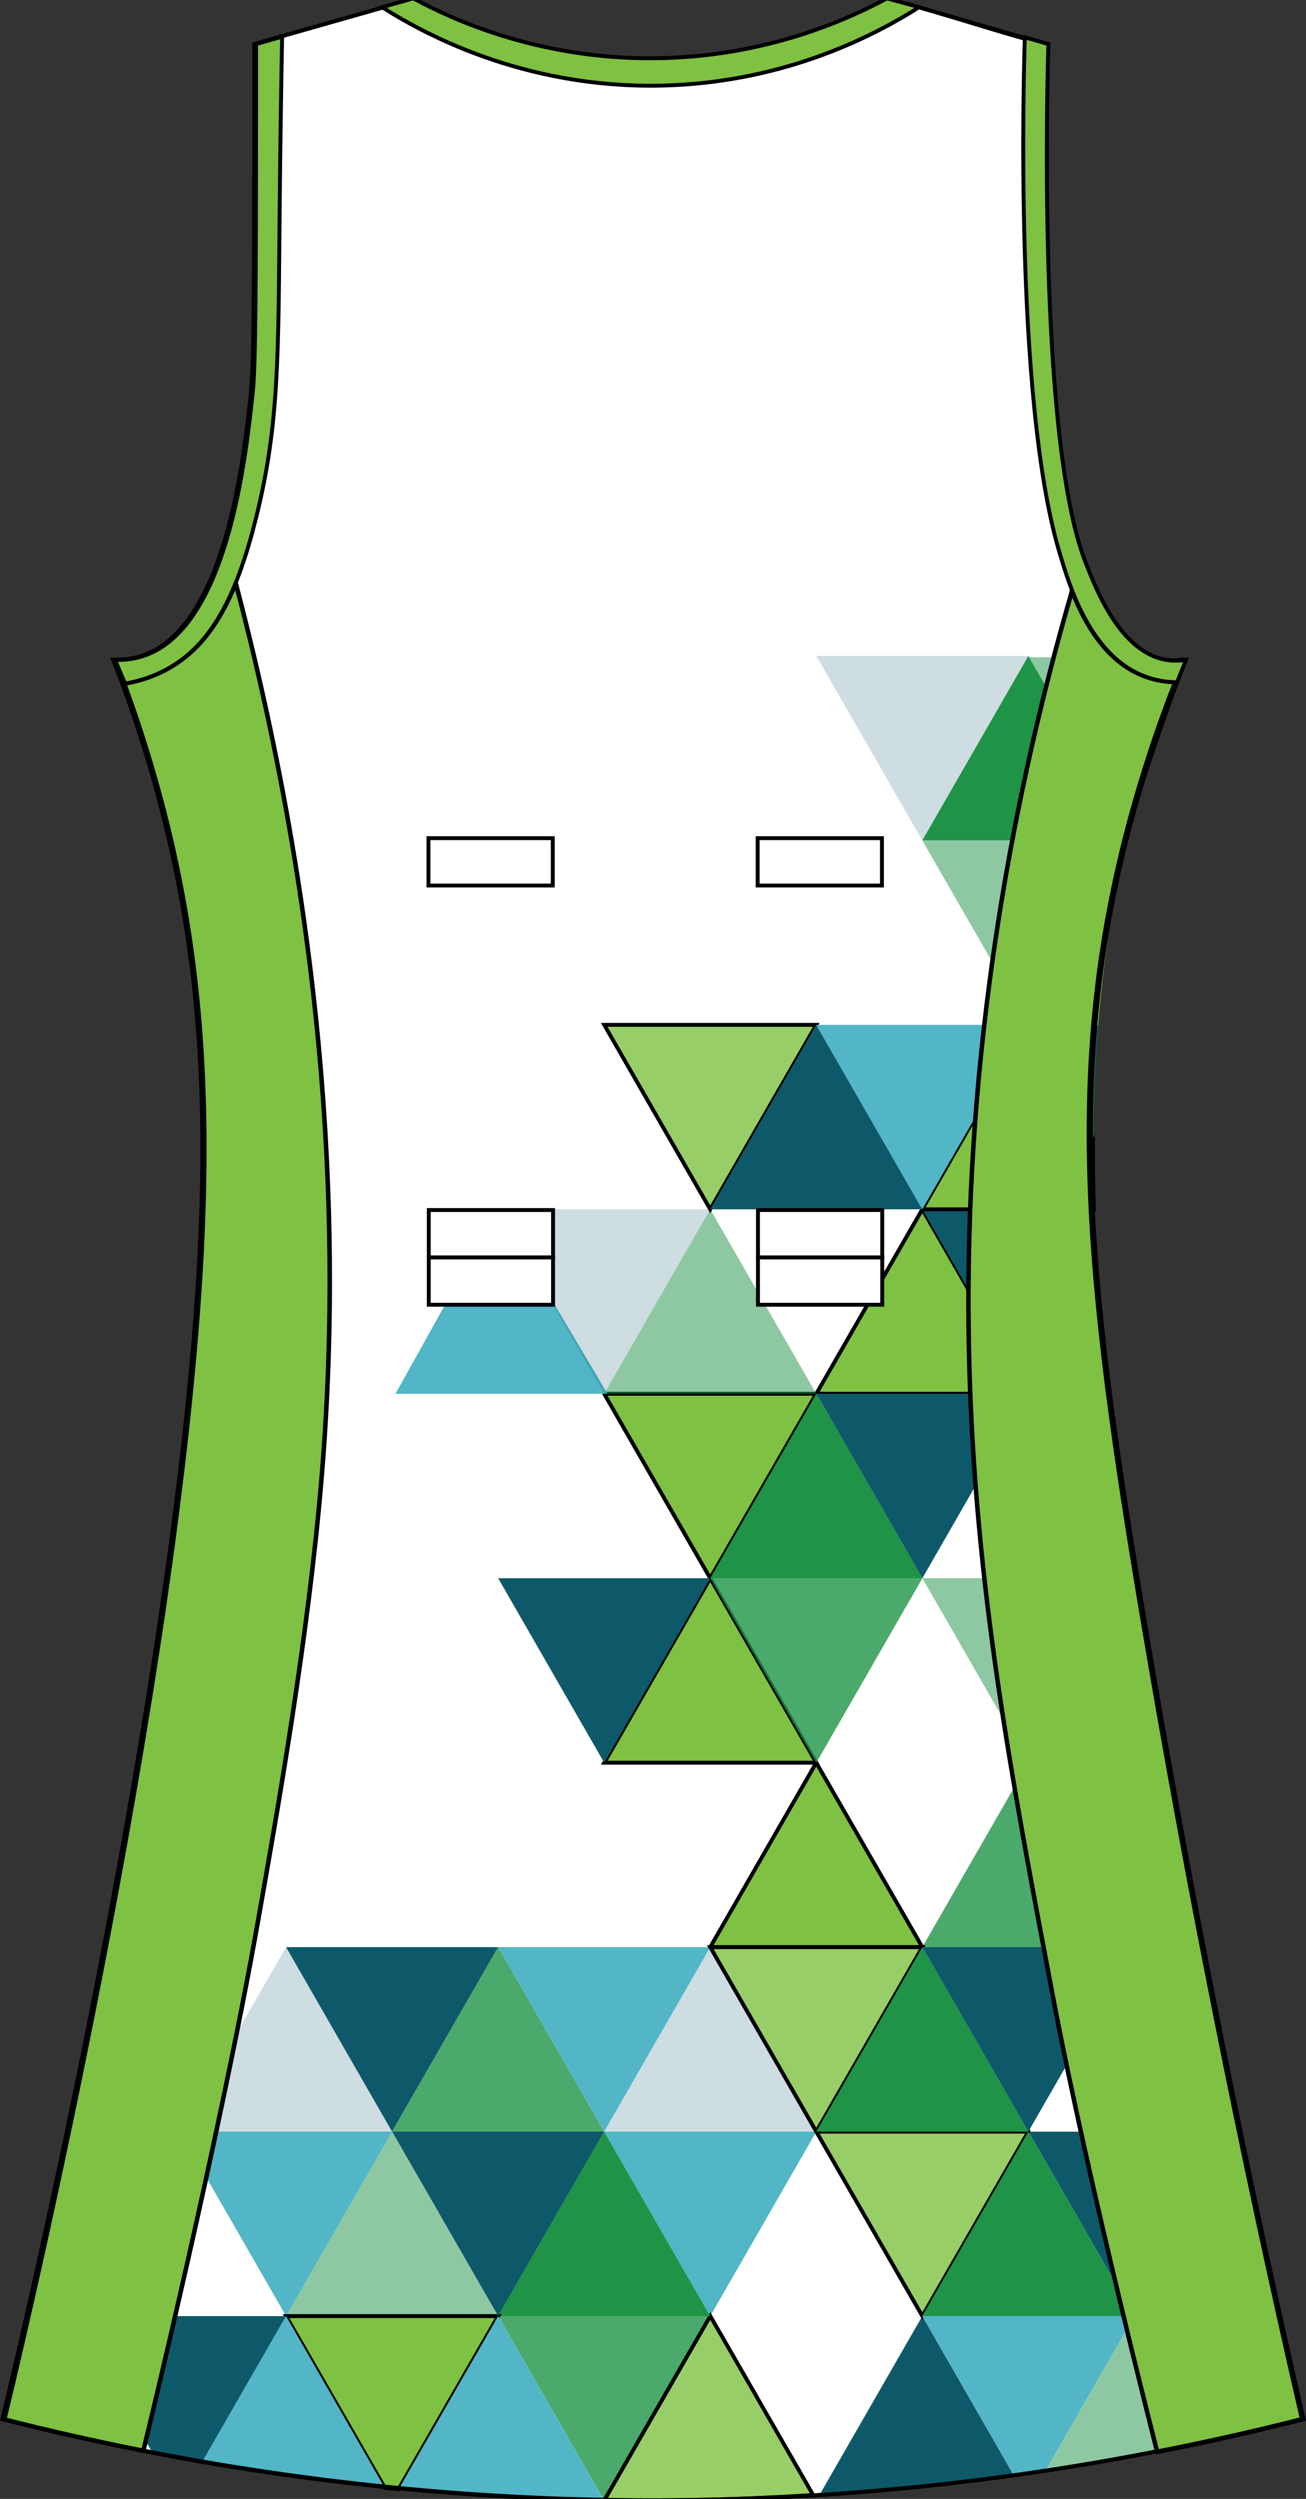 <?xml version="1.0" encoding="utf-8"?>
<!-- Generator: Adobe Illustrator 19.1.0, SVG Export Plug-In . SVG Version: 6.00 Build 0)  -->
<svg version="1.1" id="Layer_1" xmlns="http://www.w3.org/2000/svg" xmlns:xlink="http://www.w3.org/1999/xlink" x="0px" y="0px"
	 viewBox="0 0 335.2 641.14" style="enable-background:new 0 0 335.2 641.14;" xml:space="preserve">
<rect x="0" y="0" width="335.2" height="641.14" fill="#333333" stroke="none"/>
<style type="text/css">
	<![CDATA[
	@font-face{font-family:'codaheavy';src:url('/fonts/coda-heavy-webfont.woff') format('woff')}
	text{font-family:Impact,codaheavy,sans-serif}
	.Number.fill{fill:#000}
	.NumberOutline.stroke{fill:none;stroke:#777;stroke-width:2.5}
	.Colour1.fill{fill:#FFFFFF;}
	.Colour2.fill{fill:#1F9346;}
	.Colour3.fill{fill:#0E5969;}
	.Colour4.fill{fill:#52B6C7;}
	.NeckAndArmTrim.fill{fill:#7FC142;stroke:#000000;stroke-miterlimit:10;}
	.SidePanels.fill{fill:#7FC142;stroke:#000000;stroke-miterlimit:10;}
	.st0{fill:#7FC142;}
	.st1{fill:url(#SVGID_1_);}
	.st2{fill:#98D2B8;}
	.st3{fill:#DBEFEF;}
	.st4{fill:url(#SVGID_2_);}
	.st5{fill:#D0DE54;}
	.st6{fill:#0E5969;}
	.st7{fill:#97C93C;}
	.st8{fill:none;stroke:#000000;stroke-miterlimit:10;}
	.st9{fill:#FFFFFF;stroke:#000000;}
	.st10{fill:none;stroke:#000000;stroke-linecap:round;stroke-linejoin:round;}
	]]>
</style>
<path class="Colour1 fill" d="M291.1,206.55c4.47-15.83,9.35-28.62,12.95-37.33c-1.09,0.18-2.97,0.39-5.18,0
	c-11.73-2.04-17.94-18.01-20.73-25.17c-12.46-32.03-9.7-126.66-9.5-132.82c-13.82-3.76-26.78-7.81-40.6-11.57
	c0,21.92-122.64,22.21-122.64,0.29C92.17,3.7,78.93,7.46,65.69,11.23c0,4,0.01,10.03,0,17.36c-0.04,43.04-0.08,64.71-0.86,72.05
	c-1.81,16.94-6.51,60.96-28.5,67.71c-2.79,0.86-5.27,0.93-6.91,0.87c3.1,7.91,7.3,19.53,11.23,33.86
	c10.89,39.77,13.72,78.88,10.36,128.48C43.25,446.11,2.73,613.2,0.91,620.63c43.59,11.07,102.61,21.46,172.73,20.83
	c64.53-0.58,119.22-10.31,160.64-20.83c-16.37-70.93-29.71-138.78-40.59-203.13C278.39,327,272.7,271.68,291.1,206.55z"/>
<polygon class="st0" points="-187.74,168.29 -187.74,168.29 -187.74,168.29 "/>
<polygon class="st0" points="-78.88,168.29 -78.88,168.3 -78.87,168.29 "/>
<polygon class="st0" points="-133.31,168.29 -133.31,168.29 -133.31,168.29 "/>
<path class="SidePanels fill" d="M236.72,499.58h-54.43l27.21-47.32L236.72,499.58z M182.3,404.93l-27.21,47.32h54.43L182.3,404.93z"/>
<path class="SidePanels fill" d="M155.07,357.6L155.07,357.6h54.43l-27.22,47.33l0,0L155.07,357.6z M209.51,357.6L209.51,357.6l54.43,0
	l-27.21-47.32h-0.01L209.51,357.6z"/>
<path class="Colour2 fill" style="fill-opacity: 0.8" d="M263.94,452.25l27.22,47.33h-54.44L263.94,452.25L263.94,452.25z M182.29,404.93l27.22,47.32h0.01
	l27.22-47.32H182.29L182.29,404.93z M155.08,641.57l27.22-47.33v0h-54.43l0,0L155.08,641.57z M100.64,546.91L100.64,546.91h54.44
	l-27.22-47.33h-0.01L100.64,546.91z"/>
<path class="Colour4 fill" d="M182.29,499.58l-27.22,47.33l0,0l-27.22-47.33H182.29L182.29,499.58z M155.08,546.91L155.08,546.91
	l27.22,47.33l27.21-47.33v0H155.08z"/>
<path class="Colour4 fill" d="M100.64,546.91l-27.22,47.33L46.2,546.91v0H100.64z M127.86,310.28l-26.36,47.33h54.42L127.86,310.28z"/>
<path class="Colour3 fill" style="fill-opacity: 0.2" d="M127.86,310.28L127.86,310.28h54.43l-27.21,47.32h-0.01L127.86,310.28z M46.2,546.91h54.44l0,0
	l-27.21-47.33h0L46.2,546.91z M182.29,499.58l-27.22,47.33h54.43L182.29,499.58z M209.51,168.29L209.51,168.29l27.21,47.33
	l27.22-47.33H209.51z"/>
<path class="Colour2 fill" style="fill-opacity: 0.5" d="M182.29,310.28l27.21,47.32v0h-54.43l27.21-47.32H182.29z M289,215.62h-52.28l27.21,47.32l23.73-41.26
	C288.09,219.66,288.54,217.64,289,215.62z M263.94,452.25l26.19-45.54c-0.09-0.6-0.17-1.19-0.25-1.79h-53.15L263.94,452.25z"/>
<path class="Colour2 fill" style="fill-opacity: 0.5" d="M100.64,546.91L100.64,546.91l27.22,47.33l0,0H73.42l0,0L100.64,546.91z M268.51,633.62
	c14.59-2.25,28.26-4.85,40.92-7.6l-18.28-31.77L268.51,633.62z"/>
<path class="Colour3 fill" d="M127.86,404.93h54.44l-27.22,47.32h-0.01L127.86,404.93L127.86,404.93z M127.85,499.58H73.42l27.21,47.33
	L127.85,499.58z M280.77,310.28h-44.05l27.21,47.32h0l17.61-30.63C281.21,321.28,280.95,315.72,280.77,310.28z M291.15,594.24
	l25.07-43.58c-0.26-1.24-0.53-2.49-0.79-3.75l-51.49,0.01L291.15,594.24z M236.72,594.25l-26.34,45.8c17.5-1.17,34.1-2.97,49.7-5.18
	L236.72,594.25z"/>
<path class="SidePanels fill" style="fill-opacity: 0.8;" d="M209.51,546.91h54.43l0,0.01l-27.21,47.32l0,0L209.51,546.91L209.51,546.91z M209.51,546.91L209.51,546.91
	l27.22-47.32v0h-54.43l0,0L209.51,546.91z M209.5,262.95h-54.42l27.21,47.32L209.5,262.95z M158.96,641.54
	c1.86,0.02,3.7,0.02,5.54,0.02h1.76c14.66-0.03,28.82-0.53,42.44-1.41l-26.4-45.92h0l-27.16,47.23
	C156.41,641.49,157.67,641.53,158.96,641.54z"/>
<path class="Colour2 fill" d="M209.51,357.6l27.22,47.33v0h-54.44L209.51,357.6L209.51,357.6z M127.86,594.24L127.86,594.24h54.43v0
	l-27.22-47.33L127.86,594.24z M263.94,546.91h-54.43l27.21-47.32L263.94,546.91z M289,215.62h-52.28h0l27.22-47.33l25.69,44.68
	C289.42,213.85,289.21,214.74,289,215.62z M291.15,594.24h-54.43l27.21-47.32L291.15,594.24L291.15,594.24z"/>
<path class="SidePanels fill" d="M280.52,291.78l-16.58-28.83h-0.01l-27.22,47.32l0,0.01h44.05C280.57,303.96,280.49,297.81,280.52,291.78z
	 M98.76,638.31c1.18,0.12,2.36,0.24,3.55,0.35l25.54-44.42H73.42L98.76,638.31z"/>
<path class="Colour4 fill" d="M127.86,594.24l27.16,47.23c-18.41-0.27-36.01-1.27-52.71-2.82L127.86,594.24z M263.94,262.95h-54.43
	l27.22,47.32L263.94,262.95z M236.72,594.24h54.43l-22.64,39.38c-2.78,0.43-5.58,0.85-8.42,1.25L236.72,594.24L236.72,594.24z
	 M73.42,594.24l25.34,44.07c-16.62-1.63-32.34-3.79-47.07-6.28L73.42,594.24z"/>
<path class="Colour3 fill" d="M209.5,262.95L209.5,262.95l27.22,47.32l0,0.01h-54.42l0-0.01L209.5,262.95z M263.94,357.6h-54.43
	l27.22,47.33L263.94,357.6L263.94,357.6z M155.08,546.91l-27.22,47.33l-27.22-47.33H155.08L155.08,546.91z M236.72,499.58h54.44l0,0
	l-27.22,47.33h-0.01L236.72,499.58L236.72,499.58z M18.98,594.24h54.44l-21.73,37.78c-4.16-0.7-8.24-1.43-12.24-2.19L18.98,594.24z"
	/>
<polygon class="st0" points="237.01,405.1 237.01,405.1 237.01,405.09 "/>
<polygon class="st0" points="291.25,405.1 291.25,405.1 291.24,405.1 "/>
<polygon class="st0" points="182.77,405.1 182.77,405.1 182.77,405.1 "/>
<polygon class="st0" points="291.25,499.68 291.25,499.68 291.25,499.68 "/>
<polygon class="st0" points="128.54,499.68 128.53,499.68 128.54,499.68 "/>
<polygon class="st0" points="182.77,499.68 182.77,499.68 182.77,499.68 "/>
<polygon class="st0" points="74.3,499.68 74.29,499.68 74.3,499.68 "/>
<polygon class="st0" points="264.13,452.39 264.13,452.39 264.13,452.39 "/>
<polygon class="st0" points="182.78,310.51 182.76,310.51 182.77,310.5 "/>
<polygon class="st0" points="237.01,310.51 237,310.51 237.01,310.51 "/>
<polygon class="st0" points="264.13,357.8 264.13,357.8 264.13,357.8 "/>
<polygon class="st0" points="155.65,357.8 155.65,357.8 155.65,357.8 "/>
<polygon class="st0" points="209.89,357.8 209.89,357.8 209.89,357.8 "/>
<polygon class="st0" points="182.78,594.27 182.77,594.27 182.77,594.27 "/>
<polygon class="st0" points="128.54,594.27 128.54,594.27 128.54,594.27 "/>
<polygon class="st0" points="237.01,594.28 237.01,594.27 237.01,594.27 "/>
<polygon class="st0" points="74.29,594.27 74.29,594.27 74.29,594.27 "/>
<polygon class="st0" points="209.89,641.57 209.89,641.57 209.9,641.57 "/>
<polygon class="st0" points="47.18,641.57 47.18,641.57 47.18,641.56 "/>
<polygon class="st0" points="47.18,546.98 47.18,546.98 47.17,546.98 "/>
<polygon class="st0" points="101.41,546.98 101.41,546.98 101.41,546.98 "/>
<polygon class="st0" points="264.13,546.99 264.12,546.98 264.13,546.98 "/>
<polygon class="st0" points="318.37,546.98 318.36,546.98 318.36,546.98 "/>
<polygon class="st0" points="209.89,546.98 209.89,546.98 209.89,546.98 "/>
<polygon class="st0" points="155.66,546.98 155.66,546.98 155.66,546.98 "/>
<polygon class="st0" points="101.41,641.57 101.41,641.57 101.42,641.57 "/>
<polygon class="st0" points="264.13,641.57 264.13,641.57 264.13,641.57 "/>
<polygon class="st0" points="318.36,641.57 318.36,641.57 318.36,641.56 "/>
<polygon class="st0" points="155.65,641.57 155.65,641.57 155.66,641.57 "/>
<polygon class="st0" points="291.24,594.27 291.24,594.27 291.24,594.27 "/>
<polygon class="st0" points="128.54,310.51 128.54,310.51 128.54,310.51 "/>
<polygon class="st0" points="237.01,499.69 237.01,499.68 237.01,499.68 "/>
<polygon class="st0" points="209.89,452.4 209.88,452.39 209.89,452.39 "/>
<polygon class="st0" points="237.01,215.92 237.01,215.92 237.01,215.92 "/>
<polygon class="st0" points="209.89,263.22 209.88,263.22 209.89,263.21 "/>
<polygon class="st0" points="155.66,263.22 155.66,263.22 155.66,263.21 "/>
<polygon class="st0" points="264.13,263.22 264.12,263.22 264.13,263.21 "/>
<polygon class="st0" points="209.89,168.62 209.89,168.63 209.89,168.62 "/>
<polygon class="st0" points="264.13,168.62 264.13,168.62 264.13,168.62 "/>
<path class="Colour2 fill" style="fill-opacity: 0.5" d="M303.51,169.3c-3.09,7.91-7.29,19.53-11.21,33.86c-0.92,3.37-1.77,6.74-2.57,10.11l-25.6-44.64h33.24
	C299.84,169.27,302.03,169.36,303.51,169.3z"/>
<g>
	<path class="st0" d="M264.13,263.21l23.64-41.23c-2.83,13.48-4.8,27.08-5.93,41.24L264.13,263.21L264.13,263.21z"/>
</g>
<g>
	
		<linearGradient id="SVGID_1_" gradientUnits="userSpaceOnUse" x1="11077.832" y1="277.624" x2="11095.535" y2="277.624" gradientTransform="matrix(-1 0 0 1 11359.666 0)">
		<stop  offset="0" style="stop-color:#0E5969"/>
		<stop  offset="7.460415e-003" style="stop-color:#0E5A69"/>
		<stop  offset="0.27" style="stop-color:#127866"/>
		<stop  offset="0.528" style="stop-color:#158E64"/>
		<stop  offset="0.775" style="stop-color:#169C62"/>
		<stop  offset="1" style="stop-color:#17A062"/>
	</linearGradient>
	<path class="st1" d="M280.65,292.03l-16.52-28.81h17.7C281.09,272.53,280.71,282.11,280.65,292.03z"/>
</g>
<g>
	<path class="st2" d="M281.68,327.19c0.09,1.48,0.17,2.94,0.27,4.45c0.57,8.46,1.33,17.22,2.23,26.17h-20.05L281.68,327.19z"/>
</g>
<g>
	<path class="st3" d="M264.13,357.8h20.05c1.45,14.39,3.28,29.29,5.38,44.36L264.13,357.8L264.13,357.8z"/>
</g>
<g>
	
		<linearGradient id="SVGID_2_" gradientUnits="userSpaceOnUse" x1="11062.303" y1="429.636" x2="11095.535" y2="429.636" gradientTransform="matrix(-1 0 0 1 11359.666 0)">
		<stop  offset="0" style="stop-color:#83C672"/>
		<stop  offset="0.05" style="stop-color:#8AC86F"/>
		<stop  offset="0.302" style="stop-color:#A8D263"/>
		<stop  offset="0.548" style="stop-color:#BED85B"/>
		<stop  offset="0.784" style="stop-color:#CCDD56"/>
		<stop  offset="1" style="stop-color:#D0DE54"/>
	</linearGradient>
	<path class="st4" d="M264.13,452.39l26.09-45.5c2.16,15.16,4.58,30.45,7.14,45.5H264.13z"/>
</g>
<g>
	<path class="st0" d="M291.25,499.68l-27.12-47.3h33.23c1.61,9.46,3.26,18.82,4.95,28L291.25,499.68z"/>
</g>
<g>
	<path class="st5" d="M291.25,499.68l11.06-19.29c1.2,6.53,2.41,12.97,3.62,19.29H291.25z"/>
</g>
<g>
	<path class="st2" d="M291.24,594.27l24.98-43.56c3.61,17.09,6.91,31.95,9.55,43.56H291.24z"/>
</g>
<g>
	<path class="st6" d="M291.24,594.27h34.53c2.74,12.06,4.78,20.6,5.7,24.42l-1.43,2.49c-6.53,1.64-13.39,3.26-20.59,4.84
		L291.24,594.27z"/>
</g>
<g>
	<path class="st7" d="M331.47,618.7c0.24,0.99,0.4,1.67,0.49,2.01c-0.63,0.16-1.28,0.32-1.92,0.48L331.47,618.7z"/>
</g>
<path class="st8" d="M229.57,0.1c13.79,3.76,24.5,7.45,38.3,11.21c-0.2,6.16-2.96,100.78,9.48,132.82
	c2.78,7.17,8.98,23.13,20.69,25.17c2.21,0.39,4.09,0.18,5.17,0c-3.6,8.71-8.47,21.5-12.93,37.33
	c-18.38,65.14-12.7,120.45,2.59,210.95c10.87,64.35,24.18,132.2,40.52,203.13c-41.35,10.53-95.94,20.26-160.36,20.83
	c-70,0.63-128.92-9.76-172.43-20.83c1.82-7.42,42.27-174.52,50.01-289.08c3.35-49.6,0.53-88.71-10.35-128.48
	c-3.92-14.33-8.11-25.94-11.21-33.86c1.63,0.07,4.11-0.01,6.9-0.87c21.95-6.75,26.65-50.77,28.45-67.71
	c0.78-7.34,0.82-29.01,0.86-72.05c0.01-7.33,0-13.36,0-17.36C78.48,7.55,91.7,3.78,104.92,0.02"/>
<path class="st8" d="M234.58,1.9"/>
<path class="st8" d="M99.53,1.9"/>
<g>
	<rect x="109.97" y="215.05" class="st9" width="31.9" height="12.15"/>
	<rect x="194.46" y="215.05" class="st9" width="31.9" height="12.15"/>
	<rect x="194.54" y="322.61" class="st9" width="31.9" height="12.15"/>
	<rect x="110.05" y="322.61" class="st9" width="31.9" height="12.15"/>
	<rect x="110.05" y="310.46" class="st9" width="31.9" height="12.15"/>
	<rect x="194.54" y="310.46" class="st9" width="31.9" height="12.15"/>
</g>
<path class="SidePanels fill" d="M301.81,175.04c-1.85-0.03-4.64-0.28-7.73-1.4c-9.87-3.58-15.48-13.38-18.88-22.07l-0.17,0.72
	c-23.91,82.66-27.33,150.77-26.21,196.39c1.42,57.99,10.88,107.74,21.55,163.85c9.2,48.41,26.73,116.6,26.73,116.6
	c13.48-2.62,26-5.49,37.5-8.42c-16.35-70.93-29.65-138.78-40.52-203.13c-15.28-90.5-20.96-145.81-2.59-210.95
	c3.54-12.56,10.6-31.53,10.62-31.58L301.81,175.04z"/>
<path class="SidePanels fill" d="M32.22,175.38c2.63-0.44,6.36-1.36,10.35-3.47c8.08-4.28,13.67-11.58,18.02-22.3l0.18,0.72
	c26.04,99.42,26.1,177.55,21.89,228.37c-3.38,40.89-11.31,85.66-16.38,114.3c-9.88,55.78-29.4,135.77-29.4,135.77
	c-12.83-2.53-24.75-5.28-35.7-8.06C3,613.29,43.45,446.19,51.19,331.63c3.35-49.6,0.53-88.71-10.35-128.48
	c-3.01-11.01-6.19-20.42-8.9-27.78L32.22,175.38z"/>
<g>
	<path class="st10" d="M296.9,628.98c-35.11,6.85-76.68,12.07-123.41,12.48c-52.38,0.47-98.57-5.21-136.76-12.73"/>
	<path class="st10" d="M301.56,175.04c-3.23,8.22-7.05,18.9-10.61,31.51c-18.41,65.14-12.72,120.45,2.59,210.95
		c10.89,64.35,24.22,132.2,40.59,203.13c-11.42,2.9-23.86,5.74-37.23,8.35"/>
	<path class="st10" d="M301.56,175.04c0.82-2.1,1.61-4.05,2.35-5.82c-1.09,0.18-2.97,0.39-5.18,0
		c-11.73-2.04-17.94-18.01-20.73-25.17c-12.46-32.03-9.7-126.66-9.5-132.82c-13.82-3.76-26.78-7.81-40.6-11.57
		c0,21.92-122.64,22.21-122.64,0.29C92.02,3.7,78.77,7.46,65.53,11.23c0,4,0.01,10.03,0,17.36c-0.04,43.04-0.08,64.71-0.86,72.05
		c-1.81,16.94-6.51,60.96-28.5,67.71c-2.79,0.86-5.27,0.93-6.91,0.87c3.1,7.91,7.3,19.53,11.23,33.86
		c10.89,39.77,13.72,78.88,10.36,128.48C43.1,446.11,2.58,613.2,0.76,620.63c0.09,0.02,0.18,0.05,0.27,0.07"/>
	<path class="st10" d="M1.03,620.7c10.95,2.78,22.88,5.51,35.7,8.04"/>
	<path class="st10" d="M301.56,175.04c0.03,0,0.07,0,0.1,0l0.3,0c-0.02,0.05-7.07,19.02-10.62,31.58
		c-18.38,65.14-12.7,120.45,2.59,210.95c10.87,64.35,24.18,132.2,40.52,203.13c-11.5,2.93-24.03,5.79-37.5,8.42
		c0,0-0.01-0.06-0.04-0.15"/>
	<path class="st10" d="M301.56,175.04c-1.85-0.04-4.59-0.3-7.63-1.4c-9.87-3.58-15.48-13.38-18.88-22.07l-0.17,0.72
		c-23.91,82.66-27.33,150.77-26.21,196.39c1.42,57.99,10.88,107.74,21.55,163.85c8.96,47.14,25.81,113.02,26.69,116.45"/>
	<path class="st10" d="M1.03,620.7c0,0,0,0.01,0,0.01c10.95,2.79,22.87,5.53,35.7,8.06c0,0,0.01-0.02,0.01-0.04"/>
	<path class="st10" d="M1.03,620.7c1.85-7.57,42.27-174.56,50-289.06c3.35-49.6,0.53-88.71-10.35-128.48
		c-3.01-11.01-6.19-20.42-8.9-27.78l0.28,0c2.63-0.44,6.36-1.36,10.35-3.47c8.08-4.28,13.67-11.58,18.02-22.3l0.18,0.72
		c26.04,99.42,26.1,177.55,21.89,228.37c-3.38,40.89-11.31,85.66-16.38,114.3c-9.77,55.19-28.98,134.06-29.39,135.73"/>
</g>
<path class="NeckAndArmTrim fill" d="M32.1,175.38c2.63-0.44,6.36-1.36,10.35-3.47c11.75-6.22,18.24-18.85,23.28-39.06
	c5.95-23.88,5.69-41.65,6.04-78.13c0.19-20.26,0.47-36.36,0.64-45.31l-6.68,1.9c0,4,0.01,10.03,0,17.36
	c-0.04,43.04-0.08,64.71-0.86,72.05c-1.81,16.94-6.5,60.96-28.45,67.71c-2.79,0.86-5.27,0.93-6.9,0.87L32.1,175.38z"/>
<path class="NeckAndArmTrim fill" d="M302.11,175.05c-1.84-0.01-4.77-0.22-8.03-1.41c-14.29-5.18-19.66-23.42-22.31-32.44
	c-11.52-39.17-8.98-124.16-8.73-131.63l6.04,1.74c-0.2,6.16-2.96,100.78,9.48,132.82c2.78,7.17,8.98,23.13,20.69,25.17
	c2.21,0.39,4.09,0.18,5.17,0L302.11,175.05z"/>
<path class="NeckAndArmTrim fill" d="M98.08,1.85c9.78,6.22,35.6,20.81,71.39,20.12c32.89-0.64,56.56-13.84,66.44-20.14l-8.27-2.25
	c-10.15,5.47-31.3,15.12-59.67,15.37c-29.63,0.26-51.7-9.87-61.9-15.37L98.08,1.85z"/>
<g id="BBodyLogos"></g>
</svg>
